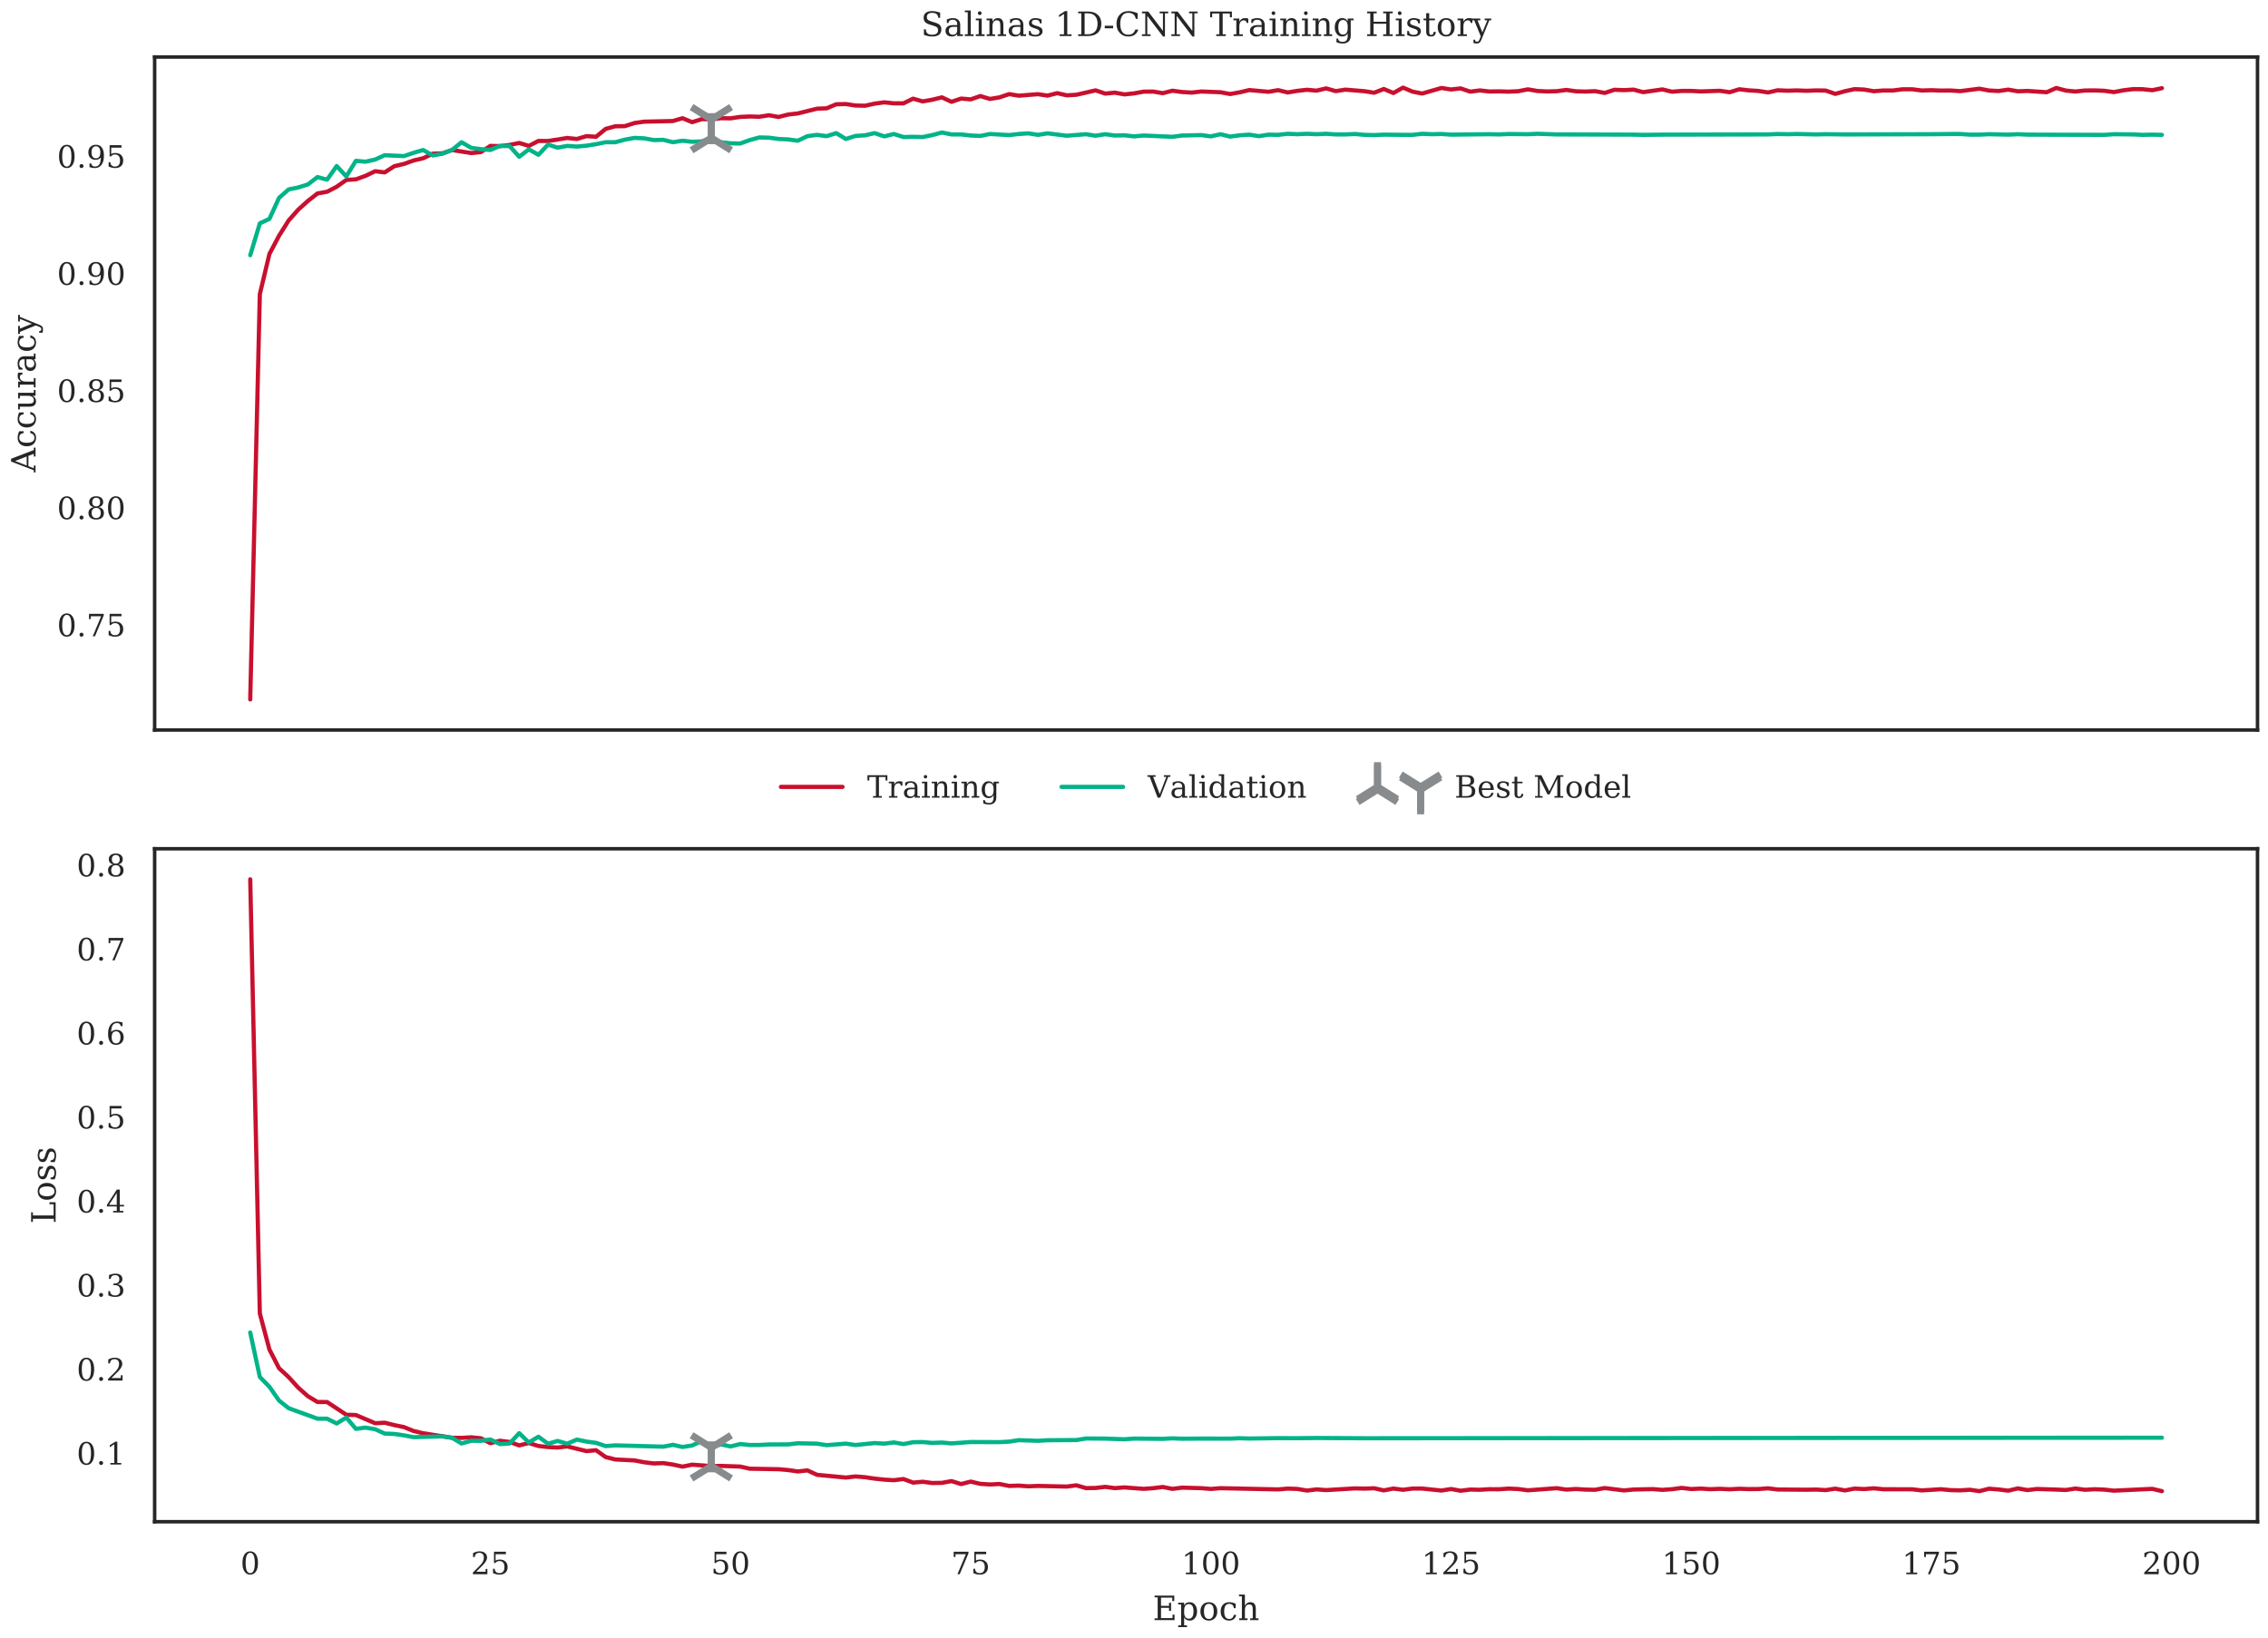 <?xml version="1.0" encoding="utf-8" standalone="no"?>
<!DOCTYPE svg PUBLIC "-//W3C//DTD SVG 1.1//EN"
  "http://www.w3.org/Graphics/SVG/1.1/DTD/svg11.dtd">
<!-- Created with matplotlib (https://matplotlib.org/) -->
<svg height="468pt" version="1.1" viewBox="0 0 648 468" width="648pt" xmlns="http://www.w3.org/2000/svg" xmlns:xlink="http://www.w3.org/1999/xlink">
 <defs>
  <style type="text/css">
*{stroke-linecap:butt;stroke-linejoin:round;}
  </style>
 </defs>
 <g id="figure_1">
  <g id="patch_1">
   <path d="M 0 468 
L 648 468 
L 648 0 
L 0 0 
z
" style="fill:#ffffff;"/>
  </g>
  <g id="axes_1">
   <g id="patch_2">
    <path d="M 44.185 208.631 
L 645 208.631 
L 645 16.295 
L 44.185 16.295 
z
" style="fill:#ffffff;"/>
   </g>
   <g id="matplotlib.axis_1"/>
   <g id="matplotlib.axis_2">
    <g id="ytick_1">
     <g id="text_1">
      <!-- 0.75 -->
      <defs>
       <path d="M 31.781 3.422 
Q 39.266 3.422 42.969 11.625 
Q 46.688 19.828 46.688 36.375 
Q 46.688 52.984 42.969 61.188 
Q 39.266 69.391 31.781 69.391 
Q 24.312 69.391 20.594 61.188 
Q 16.891 52.984 16.891 36.375 
Q 16.891 19.828 20.594 11.625 
Q 24.312 3.422 31.781 3.422 
z
M 31.781 -1.422 
Q 19.922 -1.422 13.25 8.531 
Q 6.594 18.5 6.594 36.375 
Q 6.594 54.297 13.25 64.25 
Q 19.922 74.219 31.781 74.219 
Q 43.703 74.219 50.344 64.25 
Q 56.984 54.297 56.984 36.375 
Q 56.984 18.5 50.344 8.531 
Q 43.703 -1.422 31.781 -1.422 
z
" id="DejaVuSerif-48"/>
       <path d="M 9.422 5.078 
Q 9.422 7.812 11.281 9.719 
Q 13.141 11.625 15.922 11.625 
Q 18.609 11.625 20.5 9.719 
Q 22.406 7.812 22.406 5.078 
Q 22.406 2.391 20.5 0.484 
Q 18.609 -1.422 15.922 -1.422 
Q 13.141 -1.422 11.281 0.453 
Q 9.422 2.344 9.422 5.078 
z
" id="DejaVuSerif-46"/>
       <path d="M 56.391 67.922 
L 27.875 0 
L 20.609 0 
L 47.797 64.891 
L 14.109 64.891 
L 14.109 55.906 
L 8.406 55.906 
L 8.406 72.906 
L 56.391 72.906 
z
" id="DejaVuSerif-55"/>
       <path d="M 50.297 72.906 
L 50.297 64.891 
L 16.891 64.891 
L 16.891 44 
Q 19.438 45.75 22.828 46.625 
Q 26.219 47.516 30.422 47.516 
Q 42.234 47.516 49.062 40.969 
Q 55.906 34.422 55.906 23.094 
Q 55.906 11.531 49 5.047 
Q 42.094 -1.422 29.594 -1.422 
Q 24.562 -1.422 19.281 -0.188 
Q 14.016 1.031 8.5 3.516 
L 8.5 17.672 
L 14.016 17.672 
Q 14.453 10.75 18.422 7.078 
Q 22.406 3.422 29.594 3.422 
Q 37.312 3.422 41.453 8.5 
Q 45.609 13.578 45.609 23.094 
Q 45.609 32.562 41.484 37.609 
Q 37.359 42.672 29.594 42.672 
Q 25.203 42.672 21.844 41.109 
Q 18.5 39.547 15.922 36.281 
L 11.719 36.281 
L 11.719 72.906 
z
" id="DejaVuSerif-53"/>
      </defs>
      <g style="fill:#262626;" transform="translate(16.291 181.834)scale(0.088 -0.088)">
       <use xlink:href="#DejaVuSerif-48"/>
       <use x="63.623" xlink:href="#DejaVuSerif-46"/>
       <use x="95.41" xlink:href="#DejaVuSerif-55"/>
       <use x="159.033" xlink:href="#DejaVuSerif-53"/>
      </g>
     </g>
    </g>
    <g id="ytick_2">
     <g id="text_2">
      <!-- 0.80 -->
      <defs>
       <path d="M 46.578 19.922 
Q 46.578 27.734 42.688 32.047 
Q 38.812 36.375 31.781 36.375 
Q 24.75 36.375 20.875 32.047 
Q 17 27.734 17 19.922 
Q 17 12.062 20.875 7.734 
Q 24.75 3.422 31.781 3.422 
Q 38.812 3.422 42.688 7.734 
Q 46.578 12.062 46.578 19.922 
z
M 44.578 55.328 
Q 44.578 61.969 41.203 65.672 
Q 37.844 69.391 31.781 69.391 
Q 25.781 69.391 22.391 65.672 
Q 19 61.969 19 55.328 
Q 19 48.641 22.391 44.922 
Q 25.781 41.219 31.781 41.219 
Q 37.844 41.219 41.203 44.922 
Q 44.578 48.641 44.578 55.328 
z
M 39.312 38.812 
Q 47.609 37.703 52.25 32.688 
Q 56.891 27.688 56.891 19.922 
Q 56.891 9.672 50.391 4.125 
Q 43.891 -1.422 31.781 -1.422 
Q 19.734 -1.422 13.203 4.125 
Q 6.688 9.672 6.688 19.922 
Q 6.688 27.688 11.328 32.688 
Q 15.969 37.703 24.312 38.812 
Q 16.938 40.141 13 44.406 
Q 9.078 48.688 9.078 55.328 
Q 9.078 64.109 15.125 69.156 
Q 21.188 74.219 31.781 74.219 
Q 42.391 74.219 48.438 69.156 
Q 54.5 64.109 54.5 55.328 
Q 54.5 48.688 50.562 44.406 
Q 46.625 40.141 39.312 38.812 
z
" id="DejaVuSerif-56"/>
      </defs>
      <g style="fill:#262626;" transform="translate(16.291 148.352)scale(0.088 -0.088)">
       <use xlink:href="#DejaVuSerif-48"/>
       <use x="63.623" xlink:href="#DejaVuSerif-46"/>
       <use x="95.41" xlink:href="#DejaVuSerif-56"/>
       <use x="159.033" xlink:href="#DejaVuSerif-48"/>
      </g>
     </g>
    </g>
    <g id="ytick_3">
     <g id="text_3">
      <!-- 0.85 -->
      <g style="fill:#262626;" transform="translate(16.291 114.869)scale(0.088 -0.088)">
       <use xlink:href="#DejaVuSerif-48"/>
       <use x="63.623" xlink:href="#DejaVuSerif-46"/>
       <use x="95.41" xlink:href="#DejaVuSerif-56"/>
       <use x="159.033" xlink:href="#DejaVuSerif-53"/>
      </g>
     </g>
    </g>
    <g id="ytick_4">
     <g id="text_4">
      <!-- 0.90 -->
      <defs>
       <path d="M 46.781 32.672 
Q 43.5 29 39.25 27.188 
Q 35.016 25.391 29.688 25.391 
Q 18.844 25.391 12.562 31.938 
Q 6.297 38.484 6.297 49.812 
Q 6.297 60.891 13.109 67.547 
Q 19.922 74.219 31.297 74.219 
Q 43.656 74.219 50.266 65.016 
Q 56.891 55.812 56.891 38.719 
Q 56.891 19.578 49.016 9.078 
Q 41.156 -1.422 26.906 -1.422 
Q 23.047 -1.422 18.797 -0.688 
Q 14.547 0.047 10.109 1.516 
L 10.109 13.625 
L 15.578 13.625 
Q 16.219 8.688 19.391 6.047 
Q 22.562 3.422 27.875 3.422 
Q 37.359 3.422 41.984 10.562 
Q 46.625 17.719 46.781 32.672 
z
M 30.906 69.391 
Q 23.969 69.391 20.281 64.328 
Q 16.609 59.281 16.609 49.812 
Q 16.609 40.328 20.281 35.25 
Q 23.969 30.172 30.906 30.172 
Q 37.844 30.172 41.531 35.078 
Q 45.219 39.984 45.219 49.219 
Q 45.219 58.938 41.5 64.156 
Q 37.797 69.391 30.906 69.391 
z
" id="DejaVuSerif-57"/>
      </defs>
      <g style="fill:#262626;" transform="translate(16.291 81.387)scale(0.088 -0.088)">
       <use xlink:href="#DejaVuSerif-48"/>
       <use x="63.623" xlink:href="#DejaVuSerif-46"/>
       <use x="95.41" xlink:href="#DejaVuSerif-57"/>
       <use x="159.033" xlink:href="#DejaVuSerif-48"/>
      </g>
     </g>
    </g>
    <g id="ytick_5">
     <g id="text_5">
      <!-- 0.95 -->
      <g style="fill:#262626;" transform="translate(16.291 47.904)scale(0.088 -0.088)">
       <use xlink:href="#DejaVuSerif-48"/>
       <use x="63.623" xlink:href="#DejaVuSerif-46"/>
       <use x="95.41" xlink:href="#DejaVuSerif-57"/>
       <use x="159.033" xlink:href="#DejaVuSerif-53"/>
      </g>
     </g>
    </g>
    <g id="text_6">
     <!-- Accuracy -->
     <defs>
      <path d="M 20.016 26.422 
L 46.781 26.422 
L 33.406 61.078 
z
M -0.594 0 
L -0.594 5.172 
L 5.812 5.172 
L 31.781 72.906 
L 39.984 72.906 
L 66.016 5.172 
L 73.188 5.172 
L 73.188 0 
L 46.688 0 
L 46.688 5.172 
L 54.781 5.172 
L 48.688 21.188 
L 18.016 21.188 
L 11.922 5.172 
L 19.922 5.172 
L 19.922 0 
z
" id="DejaVuSerif-65"/>
      <path d="M 51.422 15.578 
Q 49.516 7.281 44.094 2.922 
Q 38.672 -1.422 30.078 -1.422 
Q 18.75 -1.422 11.859 6.078 
Q 4.984 13.578 4.984 25.984 
Q 4.984 38.422 11.859 45.875 
Q 18.75 53.328 30.078 53.328 
Q 35.016 53.328 39.891 52.172 
Q 44.781 51.031 49.703 48.688 
L 49.703 35.406 
L 44.484 35.406 
Q 43.453 42.234 40.016 45.359 
Q 36.578 48.484 30.172 48.484 
Q 22.906 48.484 19.188 42.844 
Q 15.484 37.203 15.484 25.984 
Q 15.484 14.75 19.172 9.078 
Q 22.859 3.422 30.172 3.422 
Q 35.984 3.422 39.453 6.438 
Q 42.922 9.469 44.188 15.578 
z
" id="DejaVuSerif-99"/>
      <path d="M 35.406 51.906 
L 52.203 51.906 
L 52.203 5.172 
L 60.688 5.172 
L 60.688 0 
L 43.219 0 
L 43.219 9.188 
Q 40.719 4 36.766 1.281 
Q 32.812 -1.422 27.594 -1.422 
Q 18.953 -1.422 14.875 3.484 
Q 10.797 8.406 10.797 18.891 
L 10.797 46.688 
L 2.688 46.688 
L 2.688 51.906 
L 19.828 51.906 
L 19.828 21.688 
Q 19.828 12.203 22.141 8.688 
Q 24.469 5.172 30.422 5.172 
Q 36.672 5.172 39.938 9.766 
Q 43.219 14.359 43.219 23.094 
L 43.219 46.688 
L 35.406 46.688 
z
" id="DejaVuSerif-117"/>
      <path d="M 47.797 52 
L 47.797 39.016 
L 42.625 39.016 
Q 42.391 42.875 40.484 44.781 
Q 38.578 46.688 34.906 46.688 
Q 28.266 46.688 24.719 42.094 
Q 21.188 37.5 21.188 28.906 
L 21.188 5.172 
L 31.594 5.172 
L 31.594 0 
L 4.109 0 
L 4.109 5.172 
L 12.203 5.172 
L 12.203 46.781 
L 3.609 46.781 
L 3.609 51.906 
L 21.188 51.906 
L 21.188 42.672 
Q 23.828 48.094 27.969 50.703 
Q 32.125 53.328 38.094 53.328 
Q 40.281 53.328 42.703 52.984 
Q 45.125 52.641 47.797 52 
z
" id="DejaVuSerif-114"/>
      <path d="M 39.797 16.312 
L 39.797 27.297 
L 28.219 27.297 
Q 21.531 27.297 18.25 24.406 
Q 14.984 21.531 14.984 15.578 
Q 14.984 10.156 18.297 6.984 
Q 21.625 3.812 27.297 3.812 
Q 32.906 3.812 36.344 7.281 
Q 39.797 10.75 39.797 16.312 
z
M 48.781 32.422 
L 48.781 5.172 
L 56.781 5.172 
L 56.781 0 
L 39.797 0 
L 39.797 5.609 
Q 36.812 2 32.906 0.281 
Q 29 -1.422 23.781 -1.422 
Q 15.141 -1.422 10.062 3.172 
Q 4.984 7.766 4.984 15.578 
Q 4.984 23.641 10.797 28.078 
Q 16.609 32.516 27.203 32.516 
L 39.797 32.516 
L 39.797 36.078 
Q 39.797 42 36.203 45.234 
Q 32.625 48.484 26.125 48.484 
Q 20.75 48.484 17.578 46.047 
Q 14.406 43.609 13.625 38.812 
L 8.984 38.812 
L 8.984 49.312 
Q 13.672 51.312 18.094 52.312 
Q 22.516 53.328 26.703 53.328 
Q 37.5 53.328 43.141 47.969 
Q 48.781 42.625 48.781 32.422 
z
" id="DejaVuSerif-97"/>
      <path d="M 21.578 -9.516 
L 25 -0.875 
L 5.609 46.688 
L -0.297 46.688 
L -0.297 51.906 
L 23.578 51.906 
L 23.578 46.688 
L 15.281 46.688 
L 29.891 10.984 
L 44.484 46.688 
L 36.719 46.688 
L 36.719 51.906 
L 56.203 51.906 
L 56.203 46.688 
L 50.391 46.688 
L 26.609 -11.719 
Q 24.172 -17.781 21.188 -20 
Q 18.219 -22.219 12.797 -22.219 
Q 10.5 -22.219 8.078 -21.828 
Q 5.672 -21.438 3.219 -20.703 
L 3.219 -10.797 
L 7.812 -10.797 
Q 8.109 -14.109 9.5 -15.547 
Q 10.891 -17 13.812 -17 
Q 16.5 -17 18.141 -15.5 
Q 19.781 -14.016 21.578 -9.516 
z
" id="DejaVuSerif-121"/>
     </defs>
     <g style="fill:#262626;" transform="translate(10.158 134.953)rotate(-90)scale(0.096 -0.096)">
      <use xlink:href="#DejaVuSerif-65"/>
      <use x="72.217" xlink:href="#DejaVuSerif-99"/>
      <use x="128.223" xlink:href="#DejaVuSerif-99"/>
      <use x="184.229" xlink:href="#DejaVuSerif-117"/>
      <use x="248.633" xlink:href="#DejaVuSerif-114"/>
      <use x="296.436" xlink:href="#DejaVuSerif-97"/>
      <use x="356.055" xlink:href="#DejaVuSerif-99"/>
      <use x="412.061" xlink:href="#DejaVuSerif-121"/>
     </g>
    </g>
   </g>
   <g id="line2d_1">
    <path clip-path="url(#pf2fc6a7af6)" d="M 71.495 199.889 
L 74.239 84.05 
L 76.984 72.565 
L 79.729 67.369 
L 82.474 62.997 
L 85.218 59.904 
L 87.963 57.43 
L 90.708 55.286 
L 93.452 54.791 
L 96.197 53.368 
L 98.942 51.43 
L 101.686 51.244 
L 104.431 50.255 
L 107.176 48.935 
L 109.921 49.265 
L 112.665 47.492 
L 115.41 46.852 
L 118.155 45.863 
L 120.899 45.224 
L 123.644 43.925 
L 126.389 43.821 
L 129.133 42.873 
L 134.623 43.739 
L 137.368 43.471 
L 140.112 41.698 
L 142.857 41.759 
L 145.602 41.43 
L 148.346 40.852 
L 151.091 41.698 
L 153.836 40.275 
L 156.58 40.296 
L 162.07 39.43 
L 164.815 39.718 
L 167.559 38.914 
L 170.304 39.079 
L 173.049 36.832 
L 175.793 36.089 
L 178.538 36.048 
L 181.283 35.161 
L 184.027 34.77 
L 192.262 34.584 
L 195.006 33.78 
L 197.751 34.914 
L 200.496 34.048 
L 203.24 34.13 
L 205.985 33.78 
L 208.73 33.821 
L 211.474 33.409 
L 214.219 33.285 
L 216.964 33.367 
L 219.709 32.934 
L 222.453 33.429 
L 225.198 32.728 
L 227.943 32.419 
L 233.432 31.058 
L 236.177 30.955 
L 238.921 29.8 
L 241.666 29.738 
L 244.411 30.151 
L 247.156 30.213 
L 249.9 29.615 
L 252.645 29.244 
L 255.39 29.532 
L 258.134 29.532 
L 260.879 28.192 
L 263.624 28.976 
L 266.368 28.501 
L 269.113 27.821 
L 271.858 29.099 
L 274.603 28.171 
L 277.347 28.398 
L 280.092 27.45 
L 282.837 28.275 
L 285.581 27.821 
L 288.326 26.893 
L 291.071 27.347 
L 296.56 26.914 
L 299.305 27.326 
L 302.05 26.625 
L 304.794 27.244 
L 307.539 27.079 
L 313.028 25.821 
L 315.773 26.749 
L 318.518 26.481 
L 321.262 26.976 
L 324.007 26.687 
L 326.752 26.192 
L 329.497 26.171 
L 332.241 26.625 
L 334.986 25.924 
L 337.731 26.295 
L 340.475 26.46 
L 343.22 26.151 
L 348.709 26.357 
L 351.454 26.872 
L 354.199 26.378 
L 356.944 25.738 
L 362.433 26.233 
L 365.178 25.759 
L 367.922 26.419 
L 370.667 25.965 
L 373.412 25.656 
L 376.156 25.903 
L 378.901 25.264 
L 381.646 26.048 
L 384.391 25.615 
L 389.88 26.068 
L 392.625 26.501 
L 395.369 25.429 
L 398.114 26.584 
L 400.859 25.037 
L 403.603 26.192 
L 406.348 26.728 
L 411.838 25.14 
L 414.582 25.573 
L 417.327 25.264 
L 420.072 26.192 
L 422.816 25.841 
L 425.561 26.151 
L 428.306 26.109 
L 431.05 26.192 
L 433.795 26.068 
L 436.54 25.532 
L 439.285 26.006 
L 442.029 26.13 
L 444.774 26.068 
L 447.519 25.697 
L 450.263 26.089 
L 453.008 26.171 
L 455.753 26.048 
L 458.497 26.563 
L 461.242 25.656 
L 463.987 25.759 
L 466.732 25.615 
L 469.476 26.336 
L 474.966 25.553 
L 477.71 26.213 
L 480.455 25.986 
L 483.2 25.986 
L 485.944 26.13 
L 491.434 25.945 
L 494.179 26.357 
L 496.923 25.512 
L 499.668 25.821 
L 502.413 25.986 
L 505.157 26.419 
L 507.902 25.8 
L 510.647 25.924 
L 513.391 25.841 
L 516.136 25.945 
L 518.881 25.841 
L 521.626 25.883 
L 524.37 26.831 
L 527.115 26.068 
L 529.86 25.47 
L 532.604 25.594 
L 535.349 26.068 
L 538.094 25.862 
L 540.838 25.862 
L 543.583 25.512 
L 546.328 25.512 
L 549.073 25.862 
L 551.817 25.78 
L 554.562 25.883 
L 557.307 25.862 
L 560.051 26.048 
L 565.541 25.347 
L 568.285 25.862 
L 571.03 26.006 
L 573.775 25.615 
L 576.52 26.089 
L 579.264 25.986 
L 584.754 26.357 
L 587.498 25.14 
L 590.243 25.883 
L 592.988 26.151 
L 595.732 25.862 
L 598.477 25.841 
L 601.222 25.945 
L 603.966 26.316 
L 606.711 25.8 
L 609.456 25.47 
L 612.201 25.491 
L 614.945 25.78 
L 617.69 25.202 
L 617.69 25.202 
" style="fill:none;stroke:#c8102e;stroke-linecap:round;stroke-width:1.2;"/>
   </g>
   <g id="line2d_2">
    <path clip-path="url(#pf2fc6a7af6)" d="M 71.495 72.934 
L 74.239 63.841 
L 76.984 62.542 
L 79.729 56.542 
L 82.474 54.13 
L 85.218 53.573 
L 87.963 52.707 
L 90.708 50.604 
L 93.452 51.346 
L 96.197 47.449 
L 98.942 50.418 
L 101.686 45.965 
L 104.431 46.212 
L 107.176 45.594 
L 109.921 44.357 
L 115.41 44.604 
L 118.155 43.676 
L 120.899 42.872 
L 123.644 44.418 
L 126.389 43.924 
L 129.133 42.872 
L 131.878 40.645 
L 134.623 42.253 
L 137.368 42.625 
L 140.112 42.872 
L 142.857 41.697 
L 145.602 41.759 
L 148.346 44.79 
L 151.091 42.686 
L 153.836 44.233 
L 156.58 41.326 
L 159.325 42.192 
L 162.07 41.697 
L 164.815 41.882 
L 167.559 41.635 
L 170.304 41.202 
L 173.049 40.645 
L 175.793 40.645 
L 178.538 39.903 
L 181.283 39.408 
L 184.027 39.532 
L 186.772 40.027 
L 189.517 39.965 
L 192.262 40.645 
L 195.006 40.212 
L 197.751 40.521 
L 200.496 40.398 
L 203.24 39.408 
L 205.985 40.645 
L 208.73 40.954 
L 211.474 41.016 
L 214.219 40.027 
L 216.964 39.284 
L 219.709 39.346 
L 222.453 39.717 
L 225.198 39.841 
L 227.943 40.212 
L 230.687 38.913 
L 233.432 38.542 
L 236.177 38.913 
L 238.921 38.047 
L 241.666 39.717 
L 244.411 38.851 
L 247.156 38.666 
L 249.9 38.047 
L 252.645 38.975 
L 255.39 38.295 
L 258.134 39.161 
L 260.879 39.099 
L 263.624 39.161 
L 266.368 38.604 
L 269.113 37.862 
L 271.858 38.418 
L 274.603 38.418 
L 277.347 38.728 
L 280.092 38.851 
L 282.837 38.295 
L 288.326 38.604 
L 291.071 38.295 
L 293.815 38.109 
L 296.56 38.542 
L 299.305 38.109 
L 304.794 38.789 
L 310.284 38.356 
L 313.028 38.789 
L 315.773 38.356 
L 318.518 38.728 
L 321.262 38.666 
L 324.007 38.975 
L 326.752 38.728 
L 334.986 39.099 
L 337.731 38.728 
L 343.22 38.604 
L 345.965 38.975 
L 348.709 38.356 
L 351.454 39.037 
L 354.199 38.666 
L 356.944 38.48 
L 359.688 38.913 
L 362.433 38.48 
L 365.178 38.542 
L 367.922 38.233 
L 370.667 38.356 
L 373.412 38.233 
L 376.156 38.356 
L 378.901 38.233 
L 381.646 38.418 
L 384.391 38.418 
L 387.135 38.295 
L 389.88 38.542 
L 392.625 38.604 
L 395.369 38.48 
L 400.859 38.542 
L 403.603 38.542 
L 406.348 38.233 
L 409.093 38.356 
L 411.838 38.295 
L 414.582 38.48 
L 420.072 38.418 
L 425.561 38.356 
L 428.306 38.418 
L 431.05 38.295 
L 436.54 38.356 
L 439.285 38.233 
L 444.774 38.418 
L 466.732 38.48 
L 469.476 38.542 
L 474.966 38.48 
L 505.157 38.418 
L 507.902 38.295 
L 510.647 38.356 
L 513.391 38.295 
L 518.881 38.418 
L 521.626 38.356 
L 527.115 38.418 
L 551.817 38.356 
L 557.307 38.295 
L 560.051 38.295 
L 562.796 38.48 
L 565.541 38.48 
L 568.285 38.356 
L 573.775 38.48 
L 576.52 38.356 
L 579.264 38.48 
L 601.222 38.542 
L 603.966 38.356 
L 609.456 38.418 
L 612.201 38.542 
L 614.945 38.48 
L 617.69 38.542 
L 617.69 38.542 
" style="fill:none;stroke:#00b388;stroke-linecap:round;stroke-width:1.2;"/>
   </g>
   <g id="line2d_3"/>
   <g id="line2d_4"/>
   <g id="patch_3">
    <path d="M 44.185 208.631 
L 44.185 16.295 
" style="fill:none;stroke:#262626;stroke-linecap:square;stroke-linejoin:miter;"/>
   </g>
   <g id="patch_4">
    <path d="M 645 208.631 
L 645 16.295 
" style="fill:none;stroke:#262626;stroke-linecap:square;stroke-linejoin:miter;"/>
   </g>
   <g id="patch_5">
    <path d="M 44.185 208.631 
L 645 208.631 
" style="fill:none;stroke:#262626;stroke-linecap:square;stroke-linejoin:miter;"/>
   </g>
   <g id="patch_6">
    <path d="M 44.185 16.295 
L 645 16.295 
" style="fill:none;stroke:#262626;stroke-linecap:square;stroke-linejoin:miter;"/>
   </g>
   <g id="PathCollection_1">
    <defs>
     <path d="M 0 0 
L 0 7.071 
M 0 0 
L 5.657 -3.536 
M 0 0 
L -5.657 -3.536 
" id="m6ac235ecbe" style="stroke:#888b8d;stroke-width:2;"/>
    </defs>
    <g clip-path="url(#pf2fc6a7af6)">
     <use style="fill:#888b8d;stroke:#888b8d;stroke-width:2;" x="203.24" xlink:href="#m6ac235ecbe" y="34.13"/>
    </g>
   </g>
   <g id="PathCollection_2">
    <defs>
     <path d="M 0 0 
L 0 -7.071 
M 0 0 
L -5.657 3.536 
M 0 0 
L 5.657 3.536 
" id="mf0c23c6e10" style="stroke:#888b8d;stroke-width:2;"/>
    </defs>
    <g clip-path="url(#pf2fc6a7af6)">
     <use style="fill:#888b8d;stroke:#888b8d;stroke-width:2;" x="203.24" xlink:href="#mf0c23c6e10" y="39.408"/>
    </g>
   </g>
   <g id="text_7">
    <!-- Salinas 1D-CNN Training History -->
    <defs>
     <path d="M 9.281 3.516 
L 9.281 20.125 
L 14.891 20.062 
Q 15.141 11.766 19.703 7.781 
Q 24.266 3.812 33.594 3.812 
Q 42.281 3.812 46.844 7.25 
Q 51.422 10.688 51.422 17.281 
Q 51.422 22.562 48.656 25.391 
Q 45.906 28.219 37.016 30.906 
L 27.391 33.797 
Q 16.938 36.969 12.672 41.703 
Q 8.406 46.438 8.406 54.688 
Q 8.406 63.969 14.984 69.094 
Q 21.578 74.219 33.5 74.219 
Q 38.578 74.219 44.625 73.109 
Q 50.688 72.016 57.516 69.922 
L 57.516 54.391 
L 52 54.391 
Q 51.172 62.109 46.844 65.547 
Q 42.531 69 33.688 69 
Q 25.984 69 21.953 65.844 
Q 17.922 62.703 17.922 56.688 
Q 17.922 51.469 20.938 48.484 
Q 23.969 45.516 33.797 42.578 
L 42.828 39.891 
Q 52.734 36.922 56.953 32.297 
Q 61.188 27.688 61.188 19.922 
Q 61.188 9.328 54.391 3.953 
Q 47.609 -1.422 34.188 -1.422 
Q 28.172 -1.422 21.938 -0.188 
Q 15.719 1.031 9.281 3.516 
z
" id="DejaVuSerif-83"/>
     <path d="M 20.516 5.172 
L 29 5.172 
L 29 0 
L 2.875 0 
L 2.875 5.172 
L 11.531 5.172 
L 11.531 70.797 
L 2.875 70.797 
L 2.875 75.984 
L 20.516 75.984 
z
" id="DejaVuSerif-108"/>
     <path d="M 9.719 68.016 
Q 9.719 70.266 11.344 71.922 
Q 12.984 73.578 15.281 73.578 
Q 17.531 73.578 19.156 71.922 
Q 20.797 70.266 20.797 68.016 
Q 20.797 65.719 19.188 64.109 
Q 17.578 62.5 15.281 62.5 
Q 12.984 62.5 11.344 64.109 
Q 9.719 65.719 9.719 68.016 
z
M 21.188 5.172 
L 29.688 5.172 
L 29.688 0 
L 3.609 0 
L 3.609 5.172 
L 12.203 5.172 
L 12.203 46.688 
L 3.609 46.688 
L 3.609 51.906 
L 21.188 51.906 
z
" id="DejaVuSerif-105"/>
     <path d="M 4.109 0 
L 4.109 5.172 
L 12.203 5.172 
L 12.203 46.688 
L 3.609 46.688 
L 3.609 51.906 
L 21.188 51.906 
L 21.188 42.672 
Q 23.688 47.953 27.656 50.641 
Q 31.641 53.328 36.922 53.328 
Q 45.516 53.328 49.562 48.391 
Q 53.609 43.453 53.609 33.016 
L 53.609 5.172 
L 61.625 5.172 
L 61.625 0 
L 36.812 0 
L 36.812 5.172 
L 44.578 5.172 
L 44.578 30.172 
Q 44.578 39.703 42.234 43.234 
Q 39.891 46.781 33.984 46.781 
Q 27.734 46.781 24.453 42.203 
Q 21.188 37.641 21.188 28.906 
L 21.188 5.172 
L 29 5.172 
L 29 0 
z
" id="DejaVuSerif-110"/>
     <path d="M 5.609 2.875 
L 5.609 14.984 
L 10.797 14.984 
Q 10.984 9.188 14.422 6.297 
Q 17.875 3.422 24.609 3.422 
Q 30.672 3.422 33.844 5.688 
Q 37.016 7.953 37.016 12.312 
Q 37.016 15.719 34.688 17.812 
Q 32.375 19.922 24.906 22.312 
L 18.406 24.516 
Q 11.719 26.656 8.719 29.875 
Q 5.719 33.109 5.719 38.094 
Q 5.719 45.219 10.938 49.266 
Q 16.156 53.328 25.391 53.328 
Q 29.5 53.328 34.031 52.25 
Q 38.578 51.172 43.406 49.125 
L 43.406 37.797 
L 38.234 37.797 
Q 38.031 42.828 34.703 45.656 
Q 31.391 48.484 25.688 48.484 
Q 20.016 48.484 17.109 46.484 
Q 14.203 44.484 14.203 40.484 
Q 14.203 37.203 16.406 35.219 
Q 18.609 33.25 25.203 31.203 
L 32.328 29 
Q 39.703 26.703 42.938 23.266 
Q 46.188 19.828 46.188 14.406 
Q 46.188 7.031 40.547 2.797 
Q 34.906 -1.422 25 -1.422 
Q 19.969 -1.422 15.188 -0.344 
Q 10.406 0.734 5.609 2.875 
z
" id="DejaVuSerif-115"/>
     <path id="DejaVuSerif-32"/>
     <path d="M 14.203 0 
L 14.203 5.172 
L 26.906 5.172 
L 26.906 65.828 
L 12.203 56.297 
L 12.203 62.703 
L 29.984 74.219 
L 36.719 74.219 
L 36.719 5.172 
L 49.422 5.172 
L 49.422 0 
z
" id="DejaVuSerif-49"/>
     <path d="M 24.703 5.172 
L 33.797 5.172 
Q 48 5.172 55.594 13.281 
Q 63.188 21.391 63.188 36.531 
Q 63.188 51.656 55.609 59.656 
Q 48.047 67.672 33.797 67.672 
L 24.703 67.672 
z
M 5.516 0 
L 5.516 5.172 
L 14.797 5.172 
L 14.797 67.672 
L 5.516 67.672 
L 5.516 72.906 
L 34.516 72.906 
Q 53.375 72.906 63.891 63.281 
Q 74.422 53.656 74.422 36.531 
Q 74.422 19.344 63.875 9.672 
Q 53.328 0 34.516 0 
z
" id="DejaVuSerif-68"/>
     <path d="M 4.391 30.609 
L 29.391 30.609 
L 29.391 23 
L 4.391 23 
z
" id="DejaVuSerif-45"/>
     <path d="M 70.516 19.281 
Q 67.281 9.078 59.688 3.828 
Q 52.094 -1.422 40.484 -1.422 
Q 33.344 -1.422 27.234 1.016 
Q 21.141 3.469 16.406 8.203 
Q 10.938 13.672 8.266 20.625 
Q 5.609 27.594 5.609 36.375 
Q 5.609 53.375 15.422 63.797 
Q 25.25 74.219 41.312 74.219 
Q 47.266 74.219 54 72.656 
Q 60.75 71.094 68.5 67.922 
L 68.5 51.125 
L 62.984 51.125 
Q 61.188 60.297 55.734 64.641 
Q 50.297 69 40.484 69 
Q 28.812 69 22.797 60.719 
Q 16.797 52.438 16.797 36.375 
Q 16.797 20.359 22.797 12.078 
Q 28.812 3.812 40.484 3.812 
Q 48.641 3.812 53.906 7.688 
Q 59.188 11.578 61.531 19.281 
z
" id="DejaVuSerif-67"/>
     <path d="M 4.891 0 
L 4.891 5.172 
L 14.703 5.172 
L 14.703 67.672 
L 4.891 67.672 
L 4.891 72.906 
L 23.578 72.906 
L 67.281 15.375 
L 67.281 67.672 
L 57.516 67.672 
L 57.516 72.906 
L 83.109 72.906 
L 83.109 67.672 
L 73.297 67.672 
L 73.297 -1.422 
L 67.391 -1.422 
L 20.703 60.016 
L 20.703 5.172 
L 30.516 5.172 
L 30.516 0 
z
" id="DejaVuSerif-78"/>
     <path d="M 19.094 0 
L 19.094 5.172 
L 28.422 5.172 
L 28.422 67.094 
L 6.984 67.094 
L 6.984 55.719 
L 0.984 55.719 
L 0.984 72.906 
L 65.719 72.906 
L 65.719 55.719 
L 59.719 55.719 
L 59.719 67.094 
L 38.281 67.094 
L 38.281 5.172 
L 47.609 5.172 
L 47.609 0 
z
" id="DejaVuSerif-84"/>
     <path d="M 52.484 46.688 
L 52.484 1.125 
Q 52.484 -10.062 46.328 -16.141 
Q 40.188 -22.219 28.812 -22.219 
Q 23.688 -22.219 19 -21.281 
Q 14.312 -20.359 10.016 -18.5 
L 10.016 -7.625 
L 14.703 -7.625 
Q 15.578 -12.703 18.844 -15.047 
Q 22.125 -17.391 28.219 -17.391 
Q 36.141 -17.391 39.812 -12.922 
Q 43.5 -8.453 43.5 1.125 
L 43.5 8.109 
Q 40.875 3.219 36.797 0.891 
Q 32.719 -1.422 26.703 -1.422 
Q 17.141 -1.422 11.062 6.172 
Q 4.984 13.766 4.984 25.984 
Q 4.984 38.188 11.031 45.75 
Q 17.094 53.328 26.703 53.328 
Q 32.719 53.328 36.797 51 
Q 40.875 48.688 43.5 43.797 
L 43.5 51.906 
L 61.078 51.906 
L 61.078 46.688 
z
M 43.5 28.516 
Q 43.5 37.844 39.906 42.766 
Q 36.328 47.703 29.5 47.703 
Q 22.562 47.703 19.016 42.234 
Q 15.484 36.766 15.484 25.984 
Q 15.484 15.234 19.016 9.719 
Q 22.562 4.203 29.5 4.203 
Q 36.328 4.203 39.906 9.109 
Q 43.5 14.016 43.5 23.391 
z
" id="DejaVuSerif-103"/>
     <path d="M 5.516 0 
L 5.516 5.172 
L 14.797 5.172 
L 14.797 67.672 
L 5.516 67.672 
L 5.516 72.906 
L 33.984 72.906 
L 33.984 67.672 
L 24.703 67.672 
L 24.703 42.484 
L 62.5 42.484 
L 62.5 67.672 
L 53.219 67.672 
L 53.219 72.906 
L 81.688 72.906 
L 81.688 67.672 
L 72.406 67.672 
L 72.406 5.172 
L 81.688 5.172 
L 81.688 0 
L 53.219 0 
L 53.219 5.172 
L 62.5 5.172 
L 62.5 36.531 
L 24.703 36.531 
L 24.703 5.172 
L 33.984 5.172 
L 33.984 0 
z
" id="DejaVuSerif-72"/>
     <path d="M 10.797 46.688 
L 2.875 46.688 
L 2.875 51.906 
L 10.797 51.906 
L 10.797 68.016 
L 19.828 68.016 
L 19.828 51.906 
L 36.719 51.906 
L 36.719 46.688 
L 19.828 46.688 
L 19.828 13.719 
Q 19.828 7.125 21.094 5.266 
Q 22.359 3.422 25.781 3.422 
Q 29.297 3.422 30.906 5.484 
Q 32.516 7.562 32.625 12.203 
L 39.406 12.203 
Q 39.016 5.125 35.547 1.844 
Q 32.078 -1.422 25 -1.422 
Q 17.234 -1.422 14.016 2.016 
Q 10.797 5.469 10.797 13.719 
z
" id="DejaVuSerif-116"/>
     <path d="M 30.078 3.422 
Q 37.312 3.422 40.984 9.125 
Q 44.672 14.844 44.672 25.984 
Q 44.672 37.109 40.984 42.797 
Q 37.312 48.484 30.078 48.484 
Q 22.859 48.484 19.172 42.797 
Q 15.484 37.109 15.484 25.984 
Q 15.484 14.844 19.188 9.125 
Q 22.906 3.422 30.078 3.422 
z
M 30.078 -1.422 
Q 18.75 -1.422 11.859 6.078 
Q 4.984 13.578 4.984 25.984 
Q 4.984 38.375 11.844 45.844 
Q 18.703 53.328 30.078 53.328 
Q 41.453 53.328 48.312 45.844 
Q 55.172 38.375 55.172 25.984 
Q 55.172 13.578 48.312 6.078 
Q 41.453 -1.422 30.078 -1.422 
z
" id="DejaVuSerif-111"/>
    </defs>
    <g style="fill:#262626;" transform="translate(263.088 10.295)scale(0.096 -0.096)">
     <use xlink:href="#DejaVuSerif-83"/>
     <use x="68.506" xlink:href="#DejaVuSerif-97"/>
     <use x="128.125" xlink:href="#DejaVuSerif-108"/>
     <use x="160.107" xlink:href="#DejaVuSerif-105"/>
     <use x="192.09" xlink:href="#DejaVuSerif-110"/>
     <use x="256.494" xlink:href="#DejaVuSerif-97"/>
     <use x="316.113" xlink:href="#DejaVuSerif-115"/>
     <use x="367.432" xlink:href="#DejaVuSerif-32"/>
     <use x="399.219" xlink:href="#DejaVuSerif-49"/>
     <use x="462.842" xlink:href="#DejaVuSerif-68"/>
     <use x="543.033" xlink:href="#DejaVuSerif-45"/>
     <use x="576.822" xlink:href="#DejaVuSerif-67"/>
     <use x="653.336" xlink:href="#DejaVuSerif-78"/>
     <use x="740.836" xlink:href="#DejaVuSerif-78"/>
     <use x="828.336" xlink:href="#DejaVuSerif-32"/>
     <use x="860.123" xlink:href="#DejaVuSerif-84"/>
     <use x="926.822" xlink:href="#DejaVuSerif-114"/>
     <use x="974.625" xlink:href="#DejaVuSerif-97"/>
     <use x="1034.244" xlink:href="#DejaVuSerif-105"/>
     <use x="1066.227" xlink:href="#DejaVuSerif-110"/>
     <use x="1130.631" xlink:href="#DejaVuSerif-105"/>
     <use x="1162.613" xlink:href="#DejaVuSerif-110"/>
     <use x="1227.018" xlink:href="#DejaVuSerif-103"/>
     <use x="1291.031" xlink:href="#DejaVuSerif-32"/>
     <use x="1322.818" xlink:href="#DejaVuSerif-72"/>
     <use x="1410.025" xlink:href="#DejaVuSerif-105"/>
     <use x="1442.008" xlink:href="#DejaVuSerif-115"/>
     <use x="1493.326" xlink:href="#DejaVuSerif-116"/>
     <use x="1533.512" xlink:href="#DejaVuSerif-111"/>
     <use x="1593.717" xlink:href="#DejaVuSerif-114"/>
     <use x="1641.52" xlink:href="#DejaVuSerif-121"/>
    </g>
   </g>
  </g>
  <g id="axes_2">
   <g id="legend_1">
    <g id="line2d_5">
     <path d="M 223.119 224.879 
L 240.719 224.879 
" style="fill:none;stroke:#c8102e;stroke-linecap:round;stroke-width:1.2;"/>
    </g>
    <g id="line2d_6"/>
    <g id="text_8">
     <!-- Training -->
     <g style="fill:#262626;" transform="translate(247.759 227.959)scale(0.088 -0.088)">
      <use xlink:href="#DejaVuSerif-84"/>
      <use x="66.699" xlink:href="#DejaVuSerif-114"/>
      <use x="114.502" xlink:href="#DejaVuSerif-97"/>
      <use x="174.121" xlink:href="#DejaVuSerif-105"/>
      <use x="206.104" xlink:href="#DejaVuSerif-110"/>
      <use x="270.508" xlink:href="#DejaVuSerif-105"/>
      <use x="302.49" xlink:href="#DejaVuSerif-110"/>
      <use x="366.895" xlink:href="#DejaVuSerif-103"/>
     </g>
    </g>
    <g id="line2d_7">
     <path d="M 303.281 224.879 
L 320.88 224.879 
" style="fill:none;stroke:#00b388;stroke-linecap:round;stroke-width:1.2;"/>
    </g>
    <g id="line2d_8"/>
    <g id="text_9">
     <!-- Validation -->
     <defs>
      <path d="M 17.484 67.672 
L 39.016 11.719 
L 60.5 67.672 
L 52.297 67.672 
L 52.297 72.906 
L 73.688 72.906 
L 73.688 67.672 
L 66.609 67.672 
L 40.578 0 
L 32.172 0 
L 6.297 67.672 
L -0.984 67.672 
L -0.984 72.906 
L 25.594 72.906 
L 25.594 67.672 
z
" id="DejaVuSerif-86"/>
      <path d="M 52.484 5.172 
L 61.078 5.172 
L 61.078 0 
L 43.5 0 
L 43.5 8.109 
Q 40.875 3.219 36.797 0.891 
Q 32.719 -1.422 26.703 -1.422 
Q 17.141 -1.422 11.062 6.172 
Q 4.984 13.766 4.984 25.984 
Q 4.984 38.188 11.031 45.75 
Q 17.094 53.328 26.703 53.328 
Q 32.719 53.328 36.797 51 
Q 40.875 48.688 43.5 43.797 
L 43.5 70.797 
L 35.016 70.797 
L 35.016 75.984 
L 52.484 75.984 
z
M 43.5 23.391 
L 43.5 28.516 
Q 43.5 37.844 39.906 42.766 
Q 36.328 47.703 29.5 47.703 
Q 22.562 47.703 19.016 42.234 
Q 15.484 36.766 15.484 25.984 
Q 15.484 15.234 19.016 9.719 
Q 22.562 4.203 29.5 4.203 
Q 36.328 4.203 39.906 9.109 
Q 43.5 14.016 43.5 23.391 
z
" id="DejaVuSerif-100"/>
     </defs>
     <g style="fill:#262626;" transform="translate(327.921 227.959)scale(0.088 -0.088)">
      <use xlink:href="#DejaVuSerif-86"/>
      <use x="72.076" xlink:href="#DejaVuSerif-97"/>
      <use x="131.695" xlink:href="#DejaVuSerif-108"/>
      <use x="163.678" xlink:href="#DejaVuSerif-105"/>
      <use x="195.66" xlink:href="#DejaVuSerif-100"/>
      <use x="259.674" xlink:href="#DejaVuSerif-97"/>
      <use x="319.293" xlink:href="#DejaVuSerif-116"/>
      <use x="359.479" xlink:href="#DejaVuSerif-105"/>
      <use x="391.461" xlink:href="#DejaVuSerif-111"/>
      <use x="451.666" xlink:href="#DejaVuSerif-110"/>
     </g>
    </g>
    <g id="PathCollection_3">
     <path d="M 393.577 225.649 
L 393.577 218.578 
M 393.577 225.649 
L 387.92 229.185 
M 393.577 225.649 
L 399.234 229.185 
" style="fill:#888b8d;stroke:#888b8d;stroke-width:2;"/>
     <path d="M 393.577 224.879 
L 393.577 217.808 
M 393.577 224.879 
L 387.92 228.415 
M 393.577 224.879 
L 399.234 228.415 
" style="fill:#888b8d;stroke:#888b8d;stroke-width:2;"/>
    </g>
    <g id="PathCollection_4">
     <path d="M 405.897 225.649 
L 405.897 232.72 
M 405.897 225.649 
L 411.554 222.114 
M 405.897 225.649 
L 400.24 222.114 
" style="fill:#888b8d;stroke:#888b8d;stroke-width:2;"/>
     <path d="M 405.897 224.879 
L 405.897 231.95 
M 405.897 224.879 
L 411.554 221.344 
M 405.897 224.879 
L 400.24 221.344 
" style="fill:#888b8d;stroke:#888b8d;stroke-width:2;"/>
    </g>
    <g id="text_10">
     <!-- Best Model -->
     <defs>
      <path d="M 24.703 5.172 
L 39.312 5.172 
Q 48.094 5.172 52.141 8.984 
Q 56.203 12.797 56.203 21.094 
Q 56.203 29.344 52.172 33.125 
Q 48.141 36.922 39.312 36.922 
L 24.703 36.922 
z
M 24.703 42.094 
L 37.109 42.094 
Q 45.125 42.094 48.797 45.172 
Q 52.484 48.25 52.484 54.891 
Q 52.484 61.578 48.797 64.625 
Q 45.125 67.672 37.109 67.672 
L 24.703 67.672 
z
M 5.516 0 
L 5.516 5.172 
L 14.797 5.172 
L 14.797 67.672 
L 5.516 67.672 
L 5.516 72.906 
L 41.5 72.906 
Q 52.547 72.906 58.125 68.391 
Q 63.719 63.875 63.719 54.891 
Q 63.719 48.391 59.828 44.531 
Q 55.953 40.672 48.484 39.797 
Q 57.766 38.625 62.578 33.859 
Q 67.391 29.109 67.391 21.094 
Q 67.391 10.25 60.547 5.125 
Q 53.719 0 39.203 0 
z
" id="DejaVuSerif-66"/>
      <path d="M 54.203 25 
L 15.484 25 
L 15.484 24.609 
Q 15.484 14.109 19.438 8.766 
Q 23.391 3.422 31.109 3.422 
Q 37.016 3.422 40.797 6.516 
Q 44.578 9.625 46.094 15.719 
L 53.328 15.719 
Q 51.172 7.172 45.375 2.875 
Q 39.594 -1.422 30.172 -1.422 
Q 18.797 -1.422 11.891 6.078 
Q 4.984 13.578 4.984 25.984 
Q 4.984 38.281 11.766 45.797 
Q 18.562 53.328 29.594 53.328 
Q 41.359 53.328 47.656 46.062 
Q 53.953 38.812 54.203 25 
z
M 43.609 30.172 
Q 43.312 39.266 39.766 43.875 
Q 36.234 48.484 29.594 48.484 
Q 23.391 48.484 19.828 43.844 
Q 16.266 39.203 15.484 30.172 
z
" id="DejaVuSerif-101"/>
      <path d="M 5.516 0 
L 5.516 5.172 
L 14.797 5.172 
L 14.797 67.672 
L 4.984 67.672 
L 4.984 72.906 
L 26.219 72.906 
L 51.812 21 
L 77.391 72.906 
L 97.312 72.906 
L 97.312 67.672 
L 87.594 67.672 
L 87.594 5.172 
L 96.922 5.172 
L 96.922 0 
L 68.406 0 
L 68.406 5.172 
L 77.688 5.172 
L 77.688 61.531 
L 52.688 10.688 
L 45.797 10.688 
L 20.797 61.531 
L 20.797 5.172 
L 30.078 5.172 
L 30.078 0 
z
" id="DejaVuSerif-77"/>
     </defs>
     <g style="fill:#262626;" transform="translate(415.577 227.959)scale(0.088 -0.088)">
      <use xlink:href="#DejaVuSerif-66"/>
      <use x="73.486" xlink:href="#DejaVuSerif-101"/>
      <use x="132.666" xlink:href="#DejaVuSerif-115"/>
      <use x="183.984" xlink:href="#DejaVuSerif-116"/>
      <use x="224.17" xlink:href="#DejaVuSerif-32"/>
      <use x="255.957" xlink:href="#DejaVuSerif-77"/>
      <use x="358.35" xlink:href="#DejaVuSerif-111"/>
      <use x="418.555" xlink:href="#DejaVuSerif-100"/>
      <use x="482.568" xlink:href="#DejaVuSerif-101"/>
      <use x="541.748" xlink:href="#DejaVuSerif-108"/>
     </g>
    </g>
   </g>
  </g>
  <g id="axes_3">
   <g id="patch_7">
    <path d="M 44.185 434.892 
L 645 434.892 
L 645 242.556 
L 44.185 242.556 
z
" style="fill:#ffffff;"/>
   </g>
   <g id="matplotlib.axis_3">
    <g id="xtick_1">
     <g id="text_11">
      <!-- 0 -->
      <g style="fill:#262626;" transform="translate(68.695 449.879)scale(0.088 -0.088)">
       <use xlink:href="#DejaVuSerif-48"/>
      </g>
     </g>
    </g>
    <g id="xtick_2">
     <g id="text_12">
      <!-- 25 -->
      <defs>
       <path d="M 12.797 55.516 
L 7.328 55.516 
L 7.328 68.5 
Q 12.547 71.297 17.844 72.75 
Q 23.141 74.219 28.219 74.219 
Q 39.594 74.219 46.188 68.703 
Q 52.781 63.188 52.781 53.719 
Q 52.781 43.016 37.844 28.125 
Q 36.672 27 36.078 26.422 
L 17.672 8.016 
L 48.094 8.016 
L 48.094 17 
L 53.812 17 
L 53.812 0 
L 6.781 0 
L 6.781 5.328 
L 28.906 27.391 
Q 36.234 34.719 39.359 40.844 
Q 42.484 46.969 42.484 53.719 
Q 42.484 61.078 38.641 65.234 
Q 34.812 69.391 28.078 69.391 
Q 21.094 69.391 17.281 65.922 
Q 13.484 62.453 12.797 55.516 
z
" id="DejaVuSerif-50"/>
      </defs>
      <g style="fill:#262626;" transform="translate(134.513 449.879)scale(0.088 -0.088)">
       <use xlink:href="#DejaVuSerif-50"/>
       <use x="63.623" xlink:href="#DejaVuSerif-53"/>
      </g>
     </g>
    </g>
    <g id="xtick_3">
     <g id="text_13">
      <!-- 50 -->
      <g style="fill:#262626;" transform="translate(203.131 449.879)scale(0.088 -0.088)">
       <use xlink:href="#DejaVuSerif-53"/>
       <use x="63.623" xlink:href="#DejaVuSerif-48"/>
      </g>
     </g>
    </g>
    <g id="xtick_4">
     <g id="text_14">
      <!-- 75 -->
      <g style="fill:#262626;" transform="translate(271.748 449.879)scale(0.088 -0.088)">
       <use xlink:href="#DejaVuSerif-55"/>
       <use x="63.623" xlink:href="#DejaVuSerif-53"/>
      </g>
     </g>
    </g>
    <g id="xtick_5">
     <g id="text_15">
      <!-- 100 -->
      <g style="fill:#262626;" transform="translate(337.566 449.879)scale(0.088 -0.088)">
       <use xlink:href="#DejaVuSerif-49"/>
       <use x="63.623" xlink:href="#DejaVuSerif-48"/>
       <use x="127.246" xlink:href="#DejaVuSerif-48"/>
      </g>
     </g>
    </g>
    <g id="xtick_6">
     <g id="text_16">
      <!-- 125 -->
      <g style="fill:#262626;" transform="translate(406.184 449.879)scale(0.088 -0.088)">
       <use xlink:href="#DejaVuSerif-49"/>
       <use x="63.623" xlink:href="#DejaVuSerif-50"/>
       <use x="127.246" xlink:href="#DejaVuSerif-53"/>
      </g>
     </g>
    </g>
    <g id="xtick_7">
     <g id="text_17">
      <!-- 150 -->
      <g style="fill:#262626;" transform="translate(474.801 449.879)scale(0.088 -0.088)">
       <use xlink:href="#DejaVuSerif-49"/>
       <use x="63.623" xlink:href="#DejaVuSerif-53"/>
       <use x="127.246" xlink:href="#DejaVuSerif-48"/>
      </g>
     </g>
    </g>
    <g id="xtick_8">
     <g id="text_18">
      <!-- 175 -->
      <g style="fill:#262626;" transform="translate(543.419 449.879)scale(0.088 -0.088)">
       <use xlink:href="#DejaVuSerif-49"/>
       <use x="63.623" xlink:href="#DejaVuSerif-55"/>
       <use x="127.246" xlink:href="#DejaVuSerif-53"/>
      </g>
     </g>
    </g>
    <g id="xtick_9">
     <g id="text_19">
      <!-- 200 -->
      <g style="fill:#262626;" transform="translate(612.036 449.879)scale(0.088 -0.088)">
       <use xlink:href="#DejaVuSerif-50"/>
       <use x="63.623" xlink:href="#DejaVuSerif-48"/>
       <use x="127.246" xlink:href="#DejaVuSerif-48"/>
      </g>
     </g>
    </g>
    <g id="text_20">
     <!-- Epoch -->
     <defs>
      <path d="M 5.516 0 
L 5.516 5.172 
L 14.797 5.172 
L 14.797 67.672 
L 5.516 67.672 
L 5.516 72.906 
L 64.203 72.906 
L 64.203 56.688 
L 58.203 56.688 
L 58.203 66.891 
L 24.703 66.891 
L 24.703 42.484 
L 48.578 42.484 
L 48.578 51.609 
L 54.594 51.609 
L 54.594 27.391 
L 48.578 27.391 
L 48.578 36.531 
L 24.703 36.531 
L 24.703 6 
L 58.984 6 
L 58.984 16.219 
L 64.984 16.219 
L 64.984 0 
z
" id="DejaVuSerif-69"/>
      <path d="M 20.516 28.516 
L 20.516 23.391 
Q 20.516 14.016 24.094 9.109 
Q 27.688 4.203 34.516 4.203 
Q 41.406 4.203 44.938 9.719 
Q 48.484 15.234 48.484 25.984 
Q 48.484 36.766 44.938 42.234 
Q 41.406 47.703 34.516 47.703 
Q 27.688 47.703 24.094 42.766 
Q 20.516 37.844 20.516 28.516 
z
M 11.531 46.688 
L 2.875 46.688 
L 2.875 51.906 
L 20.516 51.906 
L 20.516 43.797 
Q 23.141 48.688 27.219 51 
Q 31.297 53.328 37.312 53.328 
Q 46.875 53.328 52.922 45.75 
Q 58.984 38.188 58.984 25.984 
Q 58.984 13.766 52.922 6.172 
Q 46.875 -1.422 37.312 -1.422 
Q 31.297 -1.422 27.219 0.891 
Q 23.141 3.219 20.516 8.109 
L 20.516 -15.578 
L 29 -15.578 
L 29 -20.797 
L 2.875 -20.797 
L 2.875 -15.578 
L 11.531 -15.578 
z
" id="DejaVuSerif-112"/>
      <path d="M 4.109 0 
L 4.109 5.172 
L 12.203 5.172 
L 12.203 70.797 
L 3.609 70.797 
L 3.609 75.984 
L 21.188 75.984 
L 21.188 42.672 
Q 23.688 47.953 27.656 50.641 
Q 31.641 53.328 36.922 53.328 
Q 45.516 53.328 49.562 48.391 
Q 53.609 43.453 53.609 33.016 
L 53.609 5.172 
L 61.625 5.172 
L 61.625 0 
L 36.812 0 
L 36.812 5.172 
L 44.578 5.172 
L 44.578 30.172 
Q 44.578 39.703 42.25 43.188 
Q 39.938 46.688 33.984 46.688 
Q 27.734 46.688 24.453 42.141 
Q 21.188 37.594 21.188 28.906 
L 21.188 5.172 
L 29 5.172 
L 29 0 
z
" id="DejaVuSerif-104"/>
     </defs>
     <g style="fill:#262626;" transform="translate(329.346 463.003)scale(0.096 -0.096)">
      <use xlink:href="#DejaVuSerif-69"/>
      <use x="72.998" xlink:href="#DejaVuSerif-112"/>
      <use x="137.012" xlink:href="#DejaVuSerif-111"/>
      <use x="197.217" xlink:href="#DejaVuSerif-99"/>
      <use x="253.223" xlink:href="#DejaVuSerif-104"/>
     </g>
    </g>
   </g>
   <g id="matplotlib.axis_4">
    <g id="ytick_6">
     <g id="text_21">
      <!-- 0.1 -->
      <g style="fill:#262626;" transform="translate(21.89 418.547)scale(0.088 -0.088)">
       <use xlink:href="#DejaVuSerif-48"/>
       <use x="63.623" xlink:href="#DejaVuSerif-46"/>
       <use x="95.41" xlink:href="#DejaVuSerif-49"/>
      </g>
     </g>
    </g>
    <g id="ytick_7">
     <g id="text_22">
      <!-- 0.2 -->
      <g style="fill:#262626;" transform="translate(21.89 394.533)scale(0.088 -0.088)">
       <use xlink:href="#DejaVuSerif-48"/>
       <use x="63.623" xlink:href="#DejaVuSerif-46"/>
       <use x="95.41" xlink:href="#DejaVuSerif-50"/>
      </g>
     </g>
    </g>
    <g id="ytick_8">
     <g id="text_23">
      <!-- 0.3 -->
      <defs>
       <path d="M 9.719 69.828 
Q 15.438 71.969 20.672 73.094 
Q 25.922 74.219 30.516 74.219 
Q 41.219 74.219 47.219 69.594 
Q 53.219 64.984 53.219 56.781 
Q 53.219 50.203 49.062 45.781 
Q 44.922 41.359 37.312 39.797 
Q 46.297 38.531 51.25 33.281 
Q 56.203 28.031 56.203 19.672 
Q 56.203 9.469 49.344 4.016 
Q 42.484 -1.422 29.594 -1.422 
Q 23.875 -1.422 18.422 -0.188 
Q 12.984 1.031 7.625 3.516 
L 7.625 17.672 
L 13.094 17.672 
Q 13.578 10.641 17.828 7.031 
Q 22.078 3.422 29.781 3.422 
Q 37.25 3.422 41.578 7.734 
Q 45.906 12.062 45.906 19.578 
Q 45.906 28.172 41.453 32.594 
Q 37.016 37.016 28.422 37.016 
L 23.781 37.016 
L 23.781 42 
L 26.219 42 
Q 34.766 42 39.031 45.531 
Q 43.312 49.078 43.312 56.203 
Q 43.312 62.594 39.797 65.984 
Q 36.281 69.391 29.688 69.391 
Q 23.094 69.391 19.453 66.266 
Q 15.828 63.141 15.188 56.984 
L 9.719 56.984 
z
" id="DejaVuSerif-51"/>
      </defs>
      <g style="fill:#262626;" transform="translate(21.89 370.519)scale(0.088 -0.088)">
       <use xlink:href="#DejaVuSerif-48"/>
       <use x="63.623" xlink:href="#DejaVuSerif-46"/>
       <use x="95.41" xlink:href="#DejaVuSerif-51"/>
      </g>
     </g>
    </g>
    <g id="ytick_9">
     <g id="text_24">
      <!-- 0.4 -->
      <defs>
       <path d="M 34.906 24.703 
L 34.906 63.484 
L 10.016 24.703 
z
M 56.391 0 
L 23.188 0 
L 23.188 5.172 
L 34.906 5.172 
L 34.906 19.484 
L 3.078 19.484 
L 3.078 24.812 
L 35.016 74.219 
L 44.672 74.219 
L 44.672 24.703 
L 58.594 24.703 
L 58.594 19.484 
L 44.672 19.484 
L 44.672 5.172 
L 56.391 5.172 
z
" id="DejaVuSerif-52"/>
      </defs>
      <g style="fill:#262626;" transform="translate(21.89 346.505)scale(0.088 -0.088)">
       <use xlink:href="#DejaVuSerif-48"/>
       <use x="63.623" xlink:href="#DejaVuSerif-46"/>
       <use x="95.41" xlink:href="#DejaVuSerif-52"/>
      </g>
     </g>
    </g>
    <g id="ytick_10">
     <g id="text_25">
      <!-- 0.5 -->
      <g style="fill:#262626;" transform="translate(21.89 322.491)scale(0.088 -0.088)">
       <use xlink:href="#DejaVuSerif-48"/>
       <use x="63.623" xlink:href="#DejaVuSerif-46"/>
       <use x="95.41" xlink:href="#DejaVuSerif-53"/>
      </g>
     </g>
    </g>
    <g id="ytick_11">
     <g id="text_26">
      <!-- 0.6 -->
      <defs>
       <path d="M 32.719 3.422 
Q 39.594 3.422 43.297 8.469 
Q 47.016 13.531 47.016 23 
Q 47.016 32.469 43.297 37.516 
Q 39.594 42.578 32.719 42.578 
Q 25.734 42.578 22.062 37.688 
Q 18.406 32.812 18.406 23.578 
Q 18.406 13.875 22.109 8.641 
Q 25.828 3.422 32.719 3.422 
z
M 16.797 40.141 
Q 20.125 43.797 24.312 45.594 
Q 28.516 47.406 33.797 47.406 
Q 44.672 47.406 51 40.859 
Q 57.328 34.328 57.328 23 
Q 57.328 11.922 50.516 5.25 
Q 43.703 -1.422 32.328 -1.422 
Q 19.969 -1.422 13.328 7.781 
Q 6.688 17 6.688 34.078 
Q 6.688 53.219 14.547 63.719 
Q 22.406 74.219 36.719 74.219 
Q 40.578 74.219 44.828 73.484 
Q 49.078 72.75 53.516 71.297 
L 53.516 59.281 
L 48 59.281 
Q 47.406 64.203 44.234 66.797 
Q 41.062 69.391 35.688 69.391 
Q 26.219 69.391 21.578 62.203 
Q 16.938 55.031 16.797 40.141 
z
" id="DejaVuSerif-54"/>
      </defs>
      <g style="fill:#262626;" transform="translate(21.89 298.477)scale(0.088 -0.088)">
       <use xlink:href="#DejaVuSerif-48"/>
       <use x="63.623" xlink:href="#DejaVuSerif-46"/>
       <use x="95.41" xlink:href="#DejaVuSerif-54"/>
      </g>
     </g>
    </g>
    <g id="ytick_12">
     <g id="text_27">
      <!-- 0.7 -->
      <g style="fill:#262626;" transform="translate(21.89 274.463)scale(0.088 -0.088)">
       <use xlink:href="#DejaVuSerif-48"/>
       <use x="63.623" xlink:href="#DejaVuSerif-46"/>
       <use x="95.41" xlink:href="#DejaVuSerif-55"/>
      </g>
     </g>
    </g>
    <g id="ytick_13">
     <g id="text_28">
      <!-- 0.8 -->
      <g style="fill:#262626;" transform="translate(21.89 250.449)scale(0.088 -0.088)">
       <use xlink:href="#DejaVuSerif-48"/>
       <use x="63.623" xlink:href="#DejaVuSerif-46"/>
       <use x="95.41" xlink:href="#DejaVuSerif-56"/>
      </g>
     </g>
    </g>
    <g id="text_29">
     <!-- Loss -->
     <defs>
      <path d="M 5.516 0 
L 5.516 5.172 
L 14.797 5.172 
L 14.797 67.672 
L 5.516 67.672 
L 5.516 72.906 
L 33.984 72.906 
L 33.984 67.672 
L 24.703 67.672 
L 24.703 6 
L 58.016 6 
L 58.016 18.219 
L 64.016 18.219 
L 64.016 0 
z
" id="DejaVuSerif-76"/>
     </defs>
     <g style="fill:#262626;" transform="translate(15.894 349.727)rotate(-90)scale(0.096 -0.096)">
      <use xlink:href="#DejaVuSerif-76"/>
      <use x="66.406" xlink:href="#DejaVuSerif-111"/>
      <use x="126.611" xlink:href="#DejaVuSerif-115"/>
      <use x="177.93" xlink:href="#DejaVuSerif-115"/>
     </g>
    </g>
   </g>
   <g id="line2d_9">
    <path clip-path="url(#pd724222805)" d="M 71.495 251.298 
L 74.239 375.376 
L 76.984 385.682 
L 79.729 391.019 
L 82.474 393.561 
L 85.218 396.58 
L 87.963 399.017 
L 90.708 400.668 
L 93.452 400.68 
L 98.942 404.314 
L 101.686 404.398 
L 107.176 406.736 
L 109.921 406.589 
L 112.665 407.273 
L 115.41 407.839 
L 118.155 408.954 
L 120.899 409.605 
L 129.133 410.888 
L 131.878 410.922 
L 134.623 410.758 
L 137.368 411.031 
L 140.112 412.438 
L 142.857 411.741 
L 145.602 412.096 
L 148.346 413.071 
L 151.091 412.392 
L 153.836 413.238 
L 156.58 413.545 
L 159.325 413.685 
L 162.07 413.359 
L 167.559 414.711 
L 170.304 414.454 
L 173.049 416.407 
L 175.793 417.089 
L 181.283 417.37 
L 184.027 417.886 
L 186.772 418.23 
L 189.517 418.132 
L 192.262 418.543 
L 195.006 419.136 
L 197.751 418.579 
L 203.24 418.983 
L 205.985 418.934 
L 211.474 419.118 
L 214.219 419.731 
L 222.453 419.88 
L 225.198 420.12 
L 227.943 420.522 
L 230.687 420.217 
L 233.432 421.478 
L 238.921 421.998 
L 241.666 422.262 
L 244.411 421.946 
L 247.156 422.161 
L 249.9 422.572 
L 252.645 422.859 
L 255.39 423.024 
L 258.134 422.68 
L 260.879 423.711 
L 263.624 423.461 
L 266.368 423.821 
L 269.113 423.776 
L 271.858 423.275 
L 274.603 424.123 
L 277.347 423.415 
L 280.092 424.058 
L 282.837 424.24 
L 285.581 424.102 
L 288.326 424.655 
L 291.071 424.567 
L 293.815 424.767 
L 296.56 424.654 
L 304.794 424.834 
L 307.539 424.477 
L 310.284 425.278 
L 313.028 425.237 
L 315.773 424.919 
L 318.518 425.284 
L 321.262 425.079 
L 326.752 425.493 
L 329.497 425.297 
L 332.241 424.951 
L 334.986 425.501 
L 337.731 425.147 
L 343.22 425.295 
L 345.965 425.516 
L 348.709 425.3 
L 365.178 425.649 
L 367.922 425.422 
L 370.667 425.513 
L 373.412 425.98 
L 376.156 425.647 
L 378.901 425.848 
L 387.135 425.36 
L 389.88 425.424 
L 392.625 425.324 
L 395.369 425.934 
L 398.114 425.405 
L 400.859 425.758 
L 403.603 425.404 
L 406.348 425.407 
L 411.838 425.975 
L 414.582 425.538 
L 417.327 426.029 
L 420.072 425.693 
L 422.816 425.755 
L 425.561 425.588 
L 428.306 425.609 
L 431.05 425.418 
L 433.795 425.543 
L 436.54 425.908 
L 444.774 425.303 
L 447.519 425.709 
L 450.263 425.529 
L 453.008 425.704 
L 455.753 425.757 
L 458.497 425.262 
L 463.987 425.943 
L 466.732 425.681 
L 472.221 425.567 
L 474.966 425.78 
L 477.71 425.596 
L 480.455 425.221 
L 483.2 425.543 
L 485.944 425.419 
L 488.689 425.588 
L 491.434 425.48 
L 494.179 425.619 
L 496.923 425.468 
L 499.668 425.563 
L 502.413 425.541 
L 505.157 425.341 
L 507.902 425.674 
L 516.136 425.745 
L 518.881 425.692 
L 521.626 425.853 
L 524.37 425.435 
L 527.115 425.943 
L 529.86 425.417 
L 532.604 425.548 
L 535.349 425.338 
L 538.094 425.603 
L 546.328 425.621 
L 549.073 425.934 
L 554.562 425.597 
L 557.307 425.857 
L 560.051 425.924 
L 562.796 425.753 
L 565.541 426.146 
L 568.285 425.456 
L 571.03 425.663 
L 573.775 426.012 
L 576.52 425.365 
L 579.264 425.842 
L 582.009 425.524 
L 587.498 425.704 
L 590.243 425.817 
L 592.988 425.405 
L 595.732 425.759 
L 598.477 425.602 
L 601.222 425.71 
L 603.966 426.01 
L 614.945 425.493 
L 617.69 426.149 
L 617.69 426.149 
" style="fill:none;stroke:#c8102e;stroke-linecap:round;stroke-width:1.2;"/>
   </g>
   <g id="line2d_10">
    <path clip-path="url(#pd724222805)" d="M 71.495 380.813 
L 74.239 393.518 
L 76.984 396.329 
L 79.729 400.264 
L 82.474 402.446 
L 90.708 405.436 
L 93.452 405.441 
L 96.197 406.808 
L 98.942 405.106 
L 101.686 408.345 
L 104.431 407.991 
L 107.176 408.452 
L 109.921 409.692 
L 112.665 409.801 
L 115.41 410.197 
L 118.155 410.719 
L 126.389 410.494 
L 129.133 410.887 
L 131.878 412.528 
L 134.623 411.756 
L 137.368 411.765 
L 140.112 411.384 
L 142.857 412.699 
L 145.602 412.53 
L 148.346 409.575 
L 151.091 412.231 
L 153.836 410.595 
L 156.58 412.592 
L 159.325 411.802 
L 162.07 412.585 
L 164.815 411.412 
L 167.559 411.983 
L 170.304 412.349 
L 173.049 413.273 
L 175.793 413.063 
L 189.517 413.435 
L 192.262 412.907 
L 195.006 413.524 
L 197.751 413.095 
L 200.496 411.807 
L 203.24 413.705 
L 205.985 412.777 
L 208.73 413.372 
L 211.474 412.683 
L 214.219 412.961 
L 216.964 412.955 
L 219.709 412.8 
L 225.198 412.782 
L 227.943 412.465 
L 233.432 412.576 
L 236.177 413.004 
L 241.666 412.573 
L 244.411 412.963 
L 249.9 412.405 
L 252.645 412.566 
L 255.39 412.226 
L 258.134 412.693 
L 260.879 412.156 
L 263.624 412.119 
L 266.368 412.364 
L 269.113 412.252 
L 271.858 412.506 
L 277.347 412.108 
L 285.581 412.14 
L 288.326 411.996 
L 291.071 411.575 
L 296.56 411.758 
L 299.305 411.597 
L 307.539 411.542 
L 310.284 411.094 
L 315.773 411.131 
L 321.262 411.322 
L 324.007 411.122 
L 332.241 411.201 
L 334.986 411.054 
L 337.731 411.162 
L 343.22 411.124 
L 351.454 411.138 
L 354.199 411.02 
L 356.944 411.108 
L 365.178 410.997 
L 370.667 411.017 
L 376.156 410.953 
L 389.88 411.029 
L 579.264 410.892 
L 617.69 410.875 
L 617.69 410.875 
" style="fill:none;stroke:#00b388;stroke-linecap:round;stroke-width:1.2;"/>
   </g>
   <g id="patch_8">
    <path d="M 44.185 434.892 
L 44.185 242.556 
" style="fill:none;stroke:#262626;stroke-linecap:square;stroke-linejoin:miter;"/>
   </g>
   <g id="patch_9">
    <path d="M 645 434.892 
L 645 242.556 
" style="fill:none;stroke:#262626;stroke-linecap:square;stroke-linejoin:miter;"/>
   </g>
   <g id="patch_10">
    <path d="M 44.185 434.892 
L 645 434.892 
" style="fill:none;stroke:#262626;stroke-linecap:square;stroke-linejoin:miter;"/>
   </g>
   <g id="patch_11">
    <path d="M 44.185 242.556 
L 645 242.556 
" style="fill:none;stroke:#262626;stroke-linecap:square;stroke-linejoin:miter;"/>
   </g>
   <g id="PathCollection_5">
    <g clip-path="url(#pd724222805)">
     <use style="fill:#888b8d;stroke:#888b8d;stroke-width:2;" x="203.24" xlink:href="#mf0c23c6e10" y="418.983"/>
    </g>
   </g>
   <g id="PathCollection_6">
    <g clip-path="url(#pd724222805)">
     <use style="fill:#888b8d;stroke:#888b8d;stroke-width:2;" x="203.24" xlink:href="#m6ac235ecbe" y="413.705"/>
    </g>
   </g>
  </g>
 </g>
 <defs>
  <clipPath id="pf2fc6a7af6">
   <rect height="192.336" width="600.815" x="44.185" y="16.295"/>
  </clipPath>
  <clipPath id="pd724222805">
   <rect height="192.336" width="600.815" x="44.185" y="242.556"/>
  </clipPath>
 </defs>
</svg>

